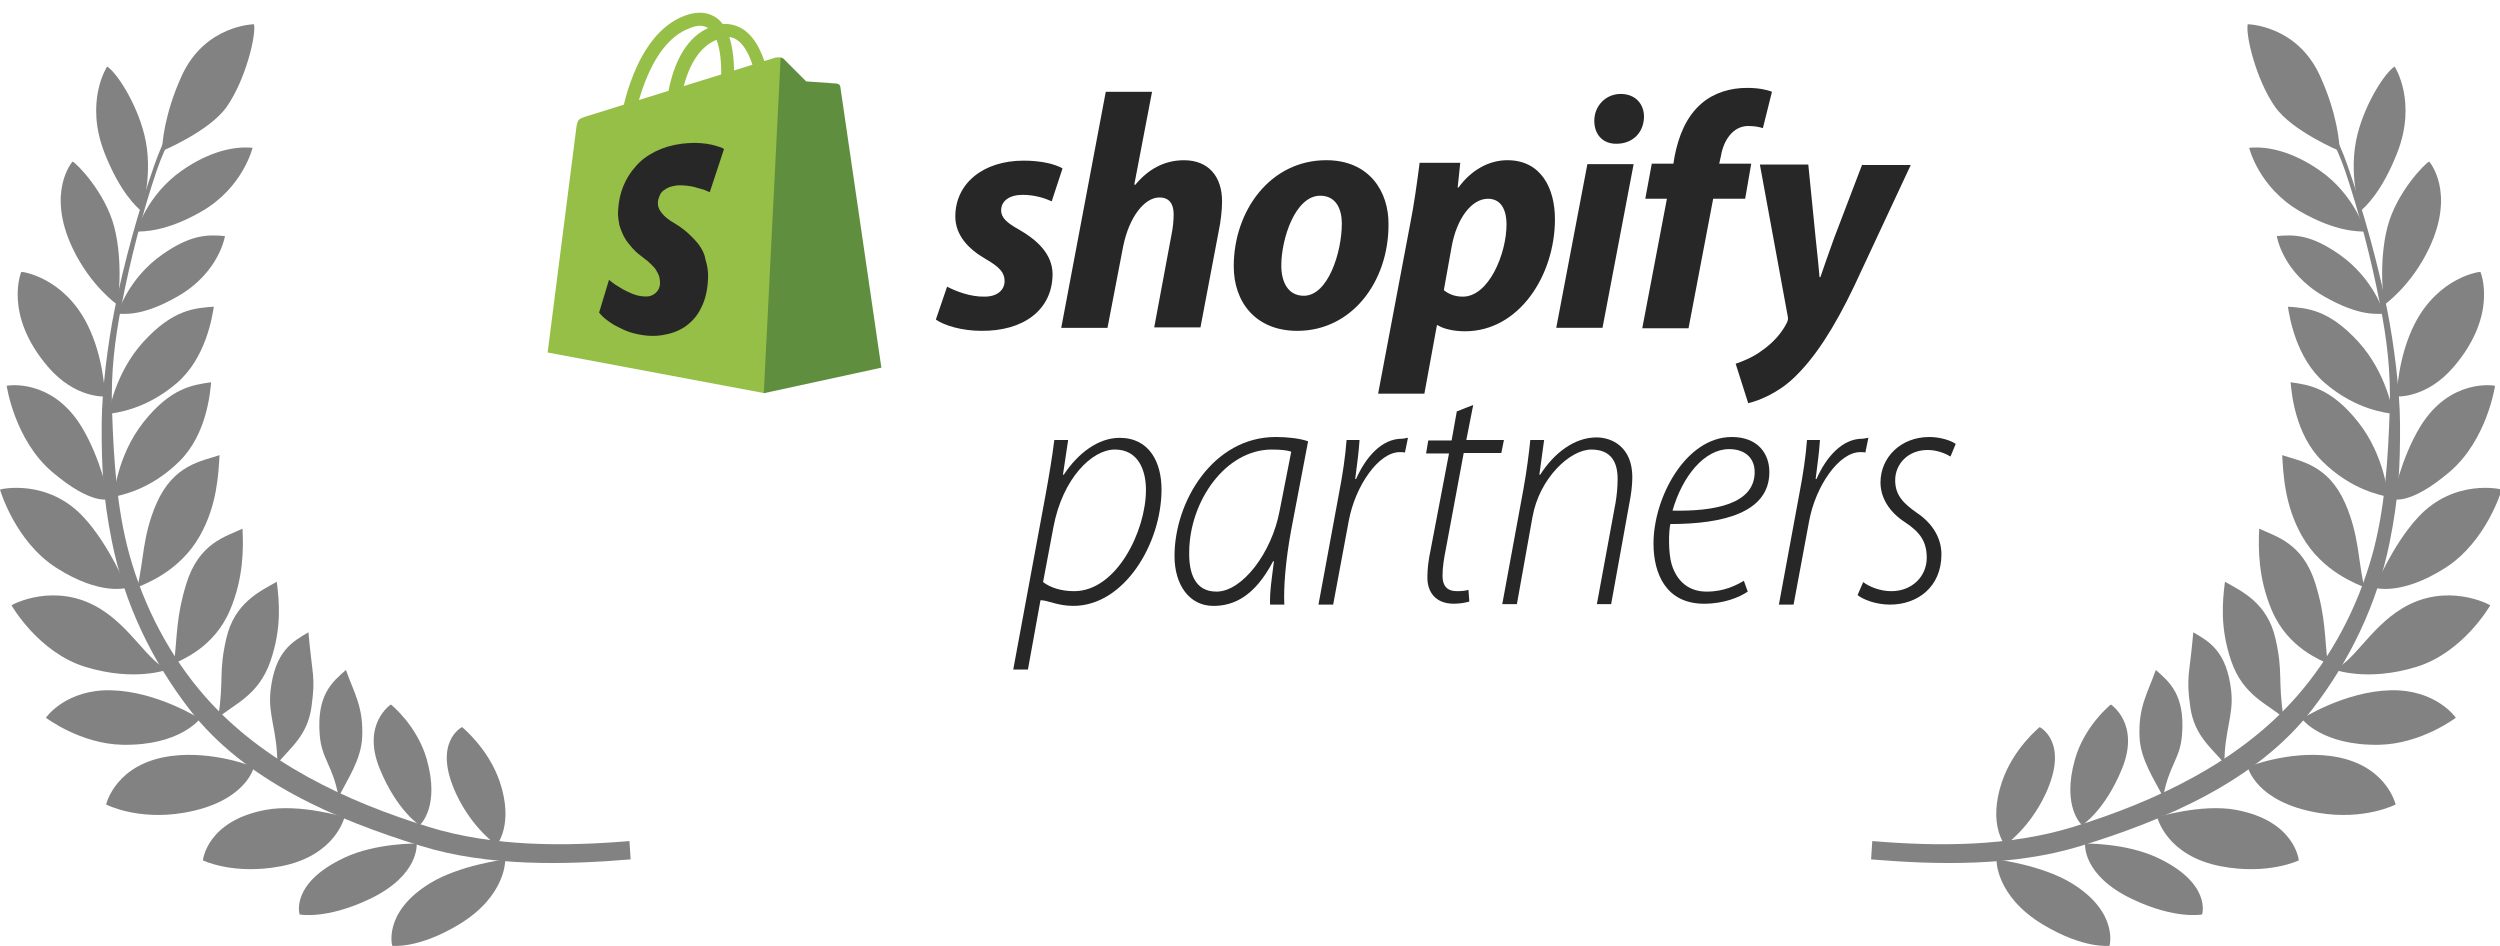 <svg width="185" height="70" viewBox="0 0 185 70" fill="none" xmlns="http://www.w3.org/2000/svg">
<path d="M14.113 6.754C13.122 8.382 12.084 10.31 11.415 12.237C10.227 15.655 9.194 19.367 8.475 22.937C7.989 25.348 7.538 28.876 7.525 31.324C7.508 34.582 7.628 36.803 8.282 40.073C9.203 44.679 11.25 48.899 14.019 52.491C18.092 57.775 24.844 60.658 31.173 62.606C36.125 64.131 41.807 64.003 46.667 63.594L46.58 62.238C41.766 62.644 36.477 62.661 31.73 61.196C25.623 59.312 19.467 56.42 15.194 51.563C12.593 48.606 10.655 44.941 9.572 41.026C8.623 37.597 8.407 33.821 8.291 30.352C8.196 27.499 8.5 25.103 9.011 22.491C9.659 19.18 10.51 15.85 11.578 12.675C12.269 10.621 13.473 8.498 14.471 6.86L14.113 6.754Z" fill="#828282"/>
<path d="M37.388 63.598C37.388 63.598 34.03 64.008 31.824 65.359C28.322 67.502 29.024 69.988 29.024 69.988C29.024 69.988 30.926 70.239 33.951 68.418C37.494 66.285 37.388 63.598 37.388 63.598Z" fill="#828282"/>
<path d="M30.83 62.422C30.83 62.422 27.822 62.371 25.484 63.469C21.436 65.37 22.172 67.669 22.172 67.669C22.172 67.669 24.124 68.068 27.357 66.526C31.086 64.748 30.83 62.422 30.83 62.422Z" fill="#828282"/>
<path d="M25.492 60.467C25.492 60.467 22.203 59.46 19.668 59.929C15.28 60.743 15.016 63.668 15.016 63.668C15.016 63.668 17.278 64.775 20.789 64.103C24.838 63.327 25.492 60.467 25.492 60.467Z" fill="#828282"/>
<path d="M18.792 56.757C18.792 56.757 15.816 55.533 12.677 55.943C8.581 56.479 7.876 59.455 7.851 59.533C7.851 59.533 10.166 60.735 13.608 60.144C18.226 59.351 18.792 56.757 18.792 56.757Z" fill="#828282"/>
<path d="M14.794 53.19C14.794 53.19 11.624 51.159 8.217 51.08C4.907 51.003 3.43 53.047 3.4 53.114C3.4 53.114 5.953 55.056 9.074 55.113C13.314 55.191 14.794 53.19 14.794 53.19Z" fill="#828282"/>
<path d="M12.428 49.533C11.001 49.04 9.764 46.481 7.392 45.035C4.083 43.017 0.888 44.745 0.851 44.795C0.851 44.795 2.842 48.291 6.326 49.353C10.029 50.482 12.428 49.533 12.428 49.533Z" fill="#828282"/>
<path d="M9.39 43.496C9.39 43.496 8.064 40.272 6.155 38.238C3.494 35.402 0.049 36.19 0 36.229C0 36.229 1.102 40.065 4.183 42.028C7.457 44.114 9.39 43.496 9.39 43.496Z" fill="#828282"/>
<path d="M8.055 36.925C8.055 36.925 7.488 33.967 6.034 31.578C3.843 27.978 0.549 28.519 0.495 28.55C0.495 28.55 1.075 32.552 3.862 34.924C6.824 37.444 8.055 36.925 8.055 36.925Z" fill="#828282"/>
<path d="M7.773 29.338C7.773 29.338 7.713 26.453 6.439 23.961C4.671 20.503 1.634 20.096 1.577 20.12C1.577 20.12 0.229 23.258 3.552 27.145C5.567 29.504 7.773 29.338 7.773 29.338Z" fill="#828282"/>
<path d="M8.704 22.566C8.704 22.566 9.16 19.497 8.451 16.783C7.786 14.236 5.685 12.095 5.367 11.955C5.367 11.955 3.391 14.193 5.375 18.373C6.709 21.185 8.704 22.566 8.704 22.566Z" fill="#828282"/>
<path d="M10.469 15.631C10.469 15.631 11.403 12.844 10.678 9.955C10.076 7.562 8.606 5.337 7.926 4.926C7.926 4.926 6.231 7.499 7.744 11.339C8.886 14.236 10.098 15.307 10.469 15.631Z" fill="#828282"/>
<path d="M12.004 11.17C12.004 11.17 15.509 9.708 16.771 7.91C18.184 5.897 18.969 2.579 18.797 1.795C18.797 1.795 15.175 1.843 13.457 5.592C12.161 8.422 11.982 10.675 12.004 11.17Z" fill="#828282"/>
<path d="M10.093 17.137C10.093 17.137 10.866 14.42 13.474 12.609C15.484 11.213 17.325 10.799 18.688 10.94C18.688 10.94 17.993 13.867 14.938 15.633C12.264 17.179 10.582 17.125 10.093 17.137Z" fill="#828282"/>
<path d="M8.707 23.221C8.707 23.221 9.436 20.62 12.044 18.809C14.055 17.413 15.283 17.33 16.647 17.471C16.647 17.471 16.241 20.144 13.186 21.91C10.512 23.455 9.196 23.209 8.707 23.221Z" fill="#828282"/>
<path d="M8.036 30.635C8.036 30.635 8.467 27.644 10.613 25.291C12.812 22.88 14.457 22.791 15.824 22.695C15.705 23.434 15.238 26.501 13.082 28.349C10.732 30.364 8.516 30.538 8.036 30.635Z" fill="#828282"/>
<path d="M8.415 36.771C8.415 36.771 8.633 33.757 10.608 31.255C12.632 28.69 14.265 28.482 15.623 28.287C15.556 29.033 15.307 32.125 13.287 34.126C11.085 36.306 8.887 36.64 8.415 36.771Z" fill="#828282"/>
<path d="M10.168 43.462C10.638 41.482 10.545 39.627 11.576 37.265C12.845 34.355 14.95 34.127 16.248 33.68C16.158 35.126 16.065 37.391 14.79 39.652C13.262 42.361 10.607 43.245 10.168 43.462Z" fill="#828282"/>
<path d="M12.873 49.125C13.122 47.104 13.024 45.662 13.787 43.198C14.727 40.162 16.706 39.713 17.946 39.121C18.017 40.568 18.031 42.775 17.013 45.167C15.793 48.032 13.286 48.859 12.873 49.125Z" fill="#828282"/>
<path d="M16.149 53.127C16.579 50.211 16.169 49.784 16.741 47.267C17.355 44.564 19.291 43.74 20.481 43.049C20.665 44.486 20.861 46.454 20.018 48.915C19.118 51.539 17.224 52.127 16.149 53.127Z" fill="#828282"/>
<path d="M20.519 56.514C20.534 54.102 19.819 52.93 20.018 51.133C20.344 48.196 21.634 47.482 22.823 46.791C23.122 50.127 23.357 50.034 23.052 52.291C22.754 54.486 21.415 55.38 20.519 56.514Z" fill="#828282"/>
<path d="M25.055 58.965C24.618 56.594 23.8 56.184 23.659 54.382C23.428 51.435 24.56 50.485 25.599 49.578C26.222 51.341 26.913 52.323 26.798 54.597C26.718 56.203 25.722 57.679 25.055 58.965Z" fill="#828282"/>
<path d="M28.927 52.133C28.927 52.133 30.873 53.685 31.583 56.197C32.588 59.756 31.055 61.065 31.055 61.065C31.055 61.065 29.375 60.01 28.1 56.888C26.737 53.554 28.927 52.133 28.927 52.133Z" fill="#828282"/>
<path d="M34.192 53.805C34.192 53.805 36.151 55.382 36.984 57.855C38.052 61.023 36.753 62.537 36.753 62.537C36.753 62.537 34.962 61.319 33.773 58.782C31.957 54.909 34.192 53.805 34.192 53.805Z" fill="#828282"/>
<g clip-path="url(#clip0_4324_19648)">
<path d="M171.015 6.754C172.006 8.382 173.043 10.31 173.713 12.237C174.901 15.655 175.935 19.367 176.653 22.937C177.139 25.348 177.59 28.876 177.602 31.324C177.62 34.582 177.5 36.803 176.847 40.073C175.926 44.679 173.878 48.899 171.108 52.491C167.036 57.775 160.283 60.658 153.955 62.606C149.003 64.131 143.32 64.003 138.461 63.594L138.548 62.238C143.363 62.644 148.651 62.661 153.398 61.196C159.504 59.312 165.661 56.42 169.933 51.563C172.535 48.606 174.474 44.941 175.556 41.026C176.506 37.597 176.721 33.821 176.838 30.352C176.933 27.499 176.628 25.103 176.116 22.491C175.468 19.18 174.617 15.85 173.551 12.675C172.858 10.621 171.654 8.498 170.658 6.86L171.015 6.754Z" fill="#828282"/>
<path d="M147.741 63.598C147.741 63.598 151.097 64.008 153.303 65.359C156.807 67.502 156.105 69.988 156.105 69.988C156.105 69.988 154.203 70.239 151.178 68.418C147.635 66.285 147.741 63.598 147.741 63.598Z" fill="#828282"/>
<path d="M154.298 62.422C154.298 62.422 157.306 62.371 159.645 63.469C163.692 65.37 162.956 67.669 162.956 67.669C162.956 67.669 161.003 68.068 157.771 66.526C154.043 64.748 154.298 62.422 154.298 62.422Z" fill="#828282"/>
<path d="M159.636 60.467C159.636 60.467 162.926 59.46 165.46 59.929C169.849 60.743 170.112 63.668 170.112 63.668C170.112 63.668 167.849 64.775 164.338 64.103C160.291 63.327 159.636 60.467 159.636 60.467Z" fill="#828282"/>
<path d="M166.336 56.757C166.336 56.757 169.312 55.533 172.451 55.943C176.547 56.479 177.252 59.455 177.277 59.533C177.277 59.533 174.962 60.735 171.52 60.144C166.903 59.351 166.336 56.757 166.336 56.757Z" fill="#828282"/>
<path d="M170.335 53.19C170.335 53.19 173.505 51.159 176.911 51.08C180.221 51.003 181.698 53.047 181.729 53.114C181.729 53.114 179.175 55.056 176.055 55.113C171.814 55.191 170.335 53.19 170.335 53.19Z" fill="#828282"/>
<path d="M172.701 49.533C174.128 49.04 175.364 46.481 177.737 45.035C181.045 43.017 184.24 44.745 184.278 44.795C184.278 44.795 182.287 48.291 178.803 49.353C175.1 50.482 172.701 49.533 172.701 49.533Z" fill="#828282"/>
<path d="M175.737 43.496C175.737 43.496 177.064 40.272 178.973 38.238C181.635 35.402 185.08 36.19 185.128 36.229C185.128 36.229 184.026 40.065 180.944 42.028C177.67 44.114 175.737 43.496 175.737 43.496Z" fill="#828282"/>
<path d="M177.073 36.925C177.073 36.925 177.64 33.967 179.094 31.578C181.285 27.978 184.579 28.519 184.633 28.55C184.633 28.55 184.053 32.552 181.266 34.924C178.304 37.444 177.073 36.925 177.073 36.925Z" fill="#828282"/>
<path d="M177.355 29.338C177.355 29.338 177.416 26.453 178.688 23.961C180.456 20.503 183.495 20.096 183.551 20.12C183.551 20.12 184.899 23.258 181.576 27.145C179.561 29.504 177.355 29.338 177.355 29.338Z" fill="#828282"/>
<path d="M176.423 22.566C176.423 22.566 175.967 19.497 176.676 16.783C177.342 14.236 179.444 12.095 179.76 11.955C179.76 11.955 181.738 14.193 179.753 18.373C178.419 21.185 176.423 22.566 176.423 22.566Z" fill="#828282"/>
<path d="M174.659 15.631C174.659 15.631 173.725 12.844 174.45 9.955C175.052 7.562 176.522 5.337 177.202 4.926C177.202 4.926 178.896 7.499 177.383 11.339C176.242 14.236 175.03 15.307 174.659 15.631Z" fill="#828282"/>
<path d="M173.124 11.17C173.124 11.17 169.619 9.708 168.357 7.91C166.944 5.897 166.16 2.579 166.332 1.795C166.332 1.795 169.954 1.843 171.67 5.592C172.968 8.422 173.146 10.675 173.124 11.17Z" fill="#828282"/>
<path d="M175.036 17.137C175.036 17.137 174.262 14.42 171.654 12.609C169.644 11.213 167.804 10.799 166.44 10.94C166.44 10.94 167.135 13.867 170.191 15.633C172.864 17.179 174.546 17.125 175.036 17.137Z" fill="#828282"/>
<path d="M176.421 23.221C176.421 23.221 175.692 20.62 173.084 18.809C171.074 17.413 169.845 17.33 168.482 17.471C168.482 17.471 168.886 20.144 171.943 21.91C174.616 23.455 175.933 23.209 176.421 23.221Z" fill="#828282"/>
<path d="M177.093 30.635C177.093 30.635 176.662 27.644 174.515 25.291C172.316 22.88 170.672 22.791 169.305 22.695C169.423 23.434 169.89 26.501 172.047 28.349C174.397 30.364 176.613 30.538 177.093 30.635Z" fill="#828282"/>
<path d="M176.714 36.771C176.714 36.771 176.495 33.757 174.52 31.255C172.496 28.69 170.863 28.482 169.506 28.287C169.572 29.033 169.822 32.125 171.843 34.126C174.043 36.306 176.242 36.64 176.714 36.771Z" fill="#828282"/>
<path d="M174.96 43.462C174.49 41.482 174.583 39.627 173.553 37.265C172.284 34.355 170.179 34.127 168.881 33.68C168.971 35.126 169.062 37.391 170.338 39.652C171.868 42.361 174.52 43.245 174.96 43.462Z" fill="#828282"/>
<path d="M172.255 49.125C172.006 47.104 172.104 45.662 171.342 43.198C170.401 40.162 168.421 39.713 167.181 39.121C167.111 40.568 167.097 42.775 168.114 45.167C169.335 48.032 171.842 48.859 172.255 49.125Z" fill="#828282"/>
<path d="M168.98 53.127C168.549 50.211 168.96 49.784 168.388 47.267C167.774 44.564 165.837 43.74 164.647 43.049C164.464 44.486 164.267 46.454 165.11 48.915C166.009 51.539 167.905 52.127 168.98 53.127Z" fill="#828282"/>
<path d="M164.609 56.514C164.595 54.102 165.309 52.93 165.11 51.133C164.783 48.196 163.495 47.482 162.305 46.791C162.007 50.127 161.772 50.034 162.077 52.291C162.375 54.486 163.714 55.38 164.609 56.514Z" fill="#828282"/>
<path d="M160.074 58.965C160.51 56.594 161.328 56.184 161.47 54.382C161.7 51.435 160.567 50.485 159.53 49.578C158.907 51.341 158.216 52.323 158.329 54.597C158.412 56.203 159.406 57.679 160.074 58.965Z" fill="#828282"/>
<path d="M156.202 52.133C156.202 52.133 154.255 53.685 153.546 56.197C152.541 59.756 154.073 61.065 154.073 61.065C154.073 61.065 155.753 60.01 157.028 56.888C158.392 53.554 156.202 52.133 156.202 52.133Z" fill="#828282"/>
<path d="M150.936 53.805C150.936 53.805 148.978 55.382 148.145 57.855C147.075 61.023 148.375 62.537 148.375 62.537C148.375 62.537 150.166 61.319 151.356 58.782C153.171 54.909 150.936 53.805 150.936 53.805Z" fill="#828282"/>
</g>
<g clip-path="url(#clip1_4324_19648)">
<path d="M74.98 49.547L77.347 36.759C77.635 35.189 77.859 33.843 78.019 32.561H79.043L78.659 35.124H78.723C79.778 33.522 81.282 32.4 82.85 32.4C85.089 32.4 85.953 34.259 85.953 36.214C85.953 40.22 83.201 44.835 79.426 44.835C78.275 44.835 77.507 44.419 77.059 44.419H76.995L76.067 49.547H74.98ZM77.187 43.073C77.731 43.489 78.531 43.746 79.49 43.746C82.626 43.746 84.801 39.291 84.801 36.246C84.801 34.836 84.257 33.266 82.498 33.266C80.802 33.266 78.627 35.413 77.955 39.002L77.187 43.073Z" fill="#272727"/>
<path d="M93.984 44.741C93.952 43.779 94.112 42.818 94.272 41.536H94.208C92.864 44.1 91.329 44.837 89.793 44.837C88.001 44.837 86.914 43.266 86.914 41.151C86.914 37.081 89.793 32.338 94.4 32.338C95.231 32.338 96.191 32.434 96.799 32.658L95.552 39.196C95.136 41.44 94.976 43.459 95.04 44.741H93.984ZM95.552 33.427C95.296 33.331 94.848 33.267 94.112 33.267C90.689 33.267 88.033 37.081 88.001 40.831C87.969 42.401 88.417 43.779 90.017 43.779C91.936 43.779 94.112 40.895 94.688 37.818L95.552 33.427Z" fill="#272727"/>
<path d="M97.567 44.739L99.07 36.599C99.359 35.093 99.55 33.843 99.646 32.561H100.606C100.542 33.522 100.446 34.163 100.286 35.445H100.35C101.054 33.843 102.238 32.465 103.741 32.465C103.901 32.465 104.061 32.4 104.189 32.4L103.965 33.49C103.869 33.458 103.741 33.458 103.581 33.458C102.014 33.458 100.286 35.958 99.806 38.554L98.655 44.739H97.567Z" fill="#272727"/>
<path d="M109.018 29.965L108.507 32.561H111.29L111.098 33.522H108.315L107.003 40.573C106.843 41.374 106.747 41.983 106.747 42.624C106.747 43.329 107.067 43.746 107.803 43.746C108.187 43.746 108.443 43.714 108.666 43.65L108.73 44.515C108.411 44.611 107.995 44.675 107.579 44.675C106.171 44.675 105.627 43.746 105.627 42.752C105.627 42.111 105.691 41.502 105.883 40.605L107.227 33.554H105.531L105.691 32.593H107.419L107.803 30.446L109.018 29.965Z" fill="#272727"/>
<path d="M111.162 44.74L112.73 36.215C112.986 34.805 113.146 33.523 113.242 32.561H114.265L113.913 35.125H113.977C115.001 33.523 116.505 32.369 118.136 32.369C119.288 32.369 120.792 33.074 120.792 35.318C120.792 35.927 120.696 36.632 120.568 37.273L119.224 44.708H118.168L119.544 37.241C119.64 36.696 119.704 36.055 119.704 35.446C119.704 34.196 119.224 33.267 117.753 33.267C116.185 33.267 113.913 35.382 113.402 38.266L112.25 44.708H111.162V44.74Z" fill="#272727"/>
<path d="M129.333 43.779C128.725 44.196 127.573 44.676 126.102 44.676C123.318 44.676 122.359 42.497 122.359 40.222C122.359 36.792 124.758 32.338 128.149 32.338C130.101 32.338 130.933 33.588 130.933 34.934C130.933 37.946 127.477 38.779 123.606 38.779C123.478 39.324 123.446 40.895 123.702 41.76C124.118 43.106 125.046 43.779 126.294 43.779C127.605 43.779 128.501 43.298 129.045 42.978L129.333 43.779ZM129.845 34.934C129.845 33.844 129.077 33.235 127.957 33.235C126.134 33.235 124.502 35.222 123.766 37.786C126.87 37.85 129.845 37.305 129.845 34.934Z" fill="#272727"/>
<path d="M131.638 44.739L133.141 36.599C133.429 35.093 133.621 33.843 133.717 32.561H134.677C134.613 33.522 134.517 34.163 134.357 35.445H134.421C135.125 33.843 136.309 32.465 137.812 32.465C137.972 32.465 138.132 32.4 138.26 32.4L138.036 33.49C137.94 33.458 137.812 33.458 137.652 33.458C136.085 33.458 134.357 35.958 133.877 38.554L132.725 44.739H131.638Z" fill="#272727"/>
<path d="M137.876 43.074C138.292 43.395 139.092 43.747 139.955 43.747C141.523 43.747 142.579 42.625 142.579 41.279C142.579 40.093 142.099 39.388 140.979 38.651C139.795 37.882 139.156 36.825 139.156 35.703C139.156 33.844 140.659 32.338 142.771 32.338C143.57 32.338 144.37 32.594 144.722 32.85L144.338 33.78C143.954 33.556 143.347 33.299 142.643 33.299C141.203 33.299 140.243 34.325 140.243 35.542C140.243 36.664 140.883 37.273 141.843 37.946C142.995 38.715 143.666 39.805 143.666 41.023C143.666 43.427 141.907 44.741 139.859 44.741C138.804 44.741 137.844 44.356 137.46 44.035L137.876 43.074Z" fill="#272727"/>
<path d="M49.771 10.284C49.739 10.284 49.739 10.284 49.707 10.284C49.451 10.252 49.195 9.996 49.195 9.739C49.195 9.483 49.035 3.361 52.618 1.983C53.514 1.631 54.346 1.727 55.05 2.208C55.913 2.817 56.521 4.002 56.905 5.765C57.161 7.015 57.225 8.073 57.225 8.137C57.225 8.393 57.033 8.585 56.745 8.553C56.489 8.521 56.233 8.265 56.233 8.008C56.201 6.887 55.817 3.842 54.57 2.977C54.186 2.688 53.706 2.656 53.098 2.913C50.027 4.099 50.187 9.835 50.187 9.899C50.187 10.092 49.995 10.284 49.771 10.284Z" fill="#96BF47"/>
<path d="M57.385 4.26L43.565 8.555C43.565 8.555 42.957 8.715 42.829 8.875C42.669 9.068 42.637 9.548 42.637 9.548L40.525 26.085L56.586 29.098L57.833 4.26C57.641 4.228 57.449 4.26 57.385 4.26Z" fill="#96BF47"/>
<path d="M62.182 6.407C62.182 6.407 62.15 6.279 62.086 6.247C62.022 6.215 61.926 6.183 61.926 6.183L59.655 6.022L57.991 4.356C57.927 4.292 57.863 4.292 57.767 4.26L56.52 29.098L65.221 27.207L62.182 6.407Z" fill="#5F8F3E"/>
<path d="M51.69 18.072C51.434 17.751 51.146 17.463 50.858 17.206C50.571 16.95 50.251 16.726 49.931 16.533C49.707 16.405 49.515 16.277 49.355 16.149C49.195 16.021 49.067 15.892 48.971 15.764C48.875 15.636 48.779 15.508 48.747 15.38C48.683 15.251 48.683 15.123 48.683 14.995C48.683 14.803 48.747 14.643 48.811 14.482C48.875 14.322 48.971 14.194 49.099 14.098C49.227 14.002 49.387 13.905 49.547 13.841C49.739 13.777 49.931 13.745 50.155 13.713C50.411 13.713 50.635 13.713 50.858 13.745C51.082 13.777 51.306 13.809 51.498 13.873C51.69 13.937 51.882 13.97 52.074 14.034C52.234 14.098 52.394 14.162 52.522 14.226L53.578 11.021C53.418 10.925 53.226 10.861 53.002 10.797C52.778 10.732 52.522 10.668 52.266 10.636C52.01 10.604 51.69 10.572 51.402 10.572C51.082 10.572 50.763 10.604 50.443 10.636C49.707 10.732 49.067 10.925 48.491 11.213C47.915 11.502 47.435 11.854 47.051 12.303C46.667 12.72 46.347 13.232 46.124 13.777C45.9 14.322 45.772 14.931 45.74 15.572C45.708 15.957 45.772 16.309 45.836 16.662C45.932 16.982 46.06 17.302 46.22 17.591C46.38 17.879 46.603 18.136 46.827 18.392C47.051 18.649 47.339 18.873 47.595 19.065C47.819 19.226 48.011 19.386 48.171 19.546C48.331 19.706 48.459 19.834 48.555 19.995C48.651 20.155 48.715 20.283 48.779 20.443C48.811 20.604 48.843 20.764 48.843 20.924C48.843 21.084 48.811 21.245 48.747 21.373C48.683 21.501 48.587 21.629 48.459 21.725C48.331 21.821 48.203 21.886 48.043 21.918C47.883 21.95 47.691 21.95 47.467 21.918C47.211 21.886 46.987 21.821 46.763 21.725C46.539 21.629 46.316 21.533 46.092 21.405C45.868 21.277 45.676 21.148 45.516 21.052C45.356 20.924 45.196 20.828 45.068 20.7L44.332 23.135C44.46 23.296 44.62 23.456 44.78 23.584C44.972 23.744 45.164 23.873 45.42 24.033C45.644 24.161 45.932 24.289 46.188 24.417C46.475 24.546 46.763 24.642 47.083 24.706C47.755 24.866 48.395 24.898 49.003 24.802C49.611 24.706 50.187 24.514 50.666 24.193C51.178 23.84 51.594 23.392 51.882 22.783C52.202 22.174 52.362 21.437 52.394 20.604C52.426 20.091 52.33 19.61 52.202 19.193C52.138 18.777 51.946 18.424 51.69 18.072Z" fill="#272727"/>
<path d="M46.412 9.452C46.38 9.452 46.38 9.452 46.348 9.452C46.092 9.42 45.9 9.163 45.932 8.907C45.964 8.651 46.892 2.529 50.699 1.151C51.658 0.799 52.458 0.895 53.098 1.376C53.834 1.985 54.25 3.17 54.314 4.933C54.346 6.183 54.218 7.241 54.218 7.305C54.186 7.561 53.93 7.753 53.674 7.721C53.418 7.689 53.226 7.433 53.258 7.176C53.418 6.055 53.578 3.01 52.49 2.145C52.138 1.856 51.658 1.824 51.05 2.081C47.787 3.266 46.923 9.003 46.892 9.067C46.828 9.26 46.636 9.452 46.412 9.452Z" fill="#96BF47"/>
<path d="M75.395 16.983C74.532 16.502 74.084 16.117 74.084 15.572C74.084 14.867 74.692 14.419 75.683 14.419C76.579 14.419 77.347 14.675 77.827 14.899L78.627 12.464C78.083 12.143 77.059 11.887 75.747 11.887C72.74 11.887 70.693 13.585 70.693 16.021C70.693 17.399 71.652 18.425 72.932 19.162C73.988 19.771 74.34 20.187 74.34 20.796C74.34 21.437 73.828 21.95 72.868 21.95C71.812 21.982 70.693 21.533 70.085 21.213L69.253 23.649C69.893 24.097 71.204 24.482 72.612 24.482C75.683 24.514 77.891 22.976 77.891 20.252C77.859 18.777 76.739 17.752 75.395 16.983Z" fill="#272727"/>
<path d="M87.618 11.857C86.114 11.857 84.931 12.562 84.003 13.684L83.939 13.651L85.251 6.793H81.827L78.532 24.26H81.955L83.107 18.267C83.555 16.023 84.707 14.613 85.794 14.613C86.562 14.613 86.85 15.126 86.85 15.863C86.85 16.344 86.786 16.92 86.69 17.369L85.411 24.228H88.834L90.177 17.145C90.337 16.408 90.433 15.51 90.433 14.901C90.433 13.043 89.41 11.857 87.618 11.857Z" fill="#272727"/>
<path d="M98.143 11.855C94.016 11.855 91.297 15.573 91.297 19.707C91.297 22.367 92.928 24.483 96 24.483C100.031 24.483 102.75 20.861 102.75 16.631C102.782 14.195 101.342 11.855 98.143 11.855ZM96.48 21.887C95.328 21.887 94.816 20.893 94.816 19.643C94.816 17.688 95.84 14.483 97.695 14.483C98.911 14.483 99.295 15.541 99.295 16.535C99.295 18.682 98.271 21.887 96.48 21.887Z" fill="#272727"/>
<path d="M111.547 11.855C110.171 11.855 108.859 12.593 107.932 13.875H107.868L108.059 12.048H105.052C104.892 13.298 104.636 15.189 104.348 16.599L101.981 29.13H105.404L106.332 24.066H106.396C106.78 24.323 107.548 24.515 108.411 24.515C112.41 24.515 115.066 20.381 115.066 16.214C115.066 13.939 114.042 11.855 111.547 11.855ZM108.251 21.951C107.644 21.951 107.196 21.759 106.844 21.47L107.42 18.265C107.804 16.118 108.923 14.708 110.107 14.708C111.163 14.708 111.483 15.669 111.483 16.599C111.483 18.778 110.171 21.951 108.251 21.951Z" fill="#272727"/>
<path d="M119.929 6.951C118.842 6.951 117.978 7.817 117.978 8.938C117.978 9.964 118.618 10.637 119.577 10.637H119.641C120.697 10.637 121.625 9.932 121.657 8.65C121.657 7.656 120.985 6.951 119.929 6.951Z" fill="#272727"/>
<path d="M115.162 24.259H118.586L120.889 12.145H117.466L115.162 24.259Z" fill="#272727"/>
<path d="M129.59 12.113H127.222L127.35 11.536C127.542 10.382 128.246 9.324 129.366 9.324C129.814 9.324 130.166 9.388 130.454 9.484L131.125 6.792C130.742 6.632 130.102 6.504 129.27 6.504C128.054 6.504 126.839 6.856 125.911 7.658C124.759 8.651 124.215 10.093 123.927 11.536L123.831 12.113H122.232L121.752 14.708H123.351L121.528 24.291H124.951L126.775 14.708H129.142L129.59 12.113Z" fill="#272727"/>
<path d="M137.813 12.145L135.734 17.593C135.254 18.907 134.998 19.676 134.71 20.509H134.646C134.582 19.708 134.486 18.843 134.358 17.625L133.814 12.177H130.231L132.279 23.33C132.343 23.586 132.311 23.714 132.215 23.907C131.831 24.676 131.159 25.413 130.359 25.958C129.719 26.439 128.983 26.727 128.439 26.919L129.367 29.836C130.071 29.675 131.511 29.131 132.726 27.977C134.294 26.503 135.734 24.259 137.205 21.183L141.396 12.209H137.813V12.145Z" fill="#272727"/>
</g>
<defs>
<clipPath id="clip0_4324_19648">
<rect width="48" height="70" fill="white" transform="translate(137)"/>
</clipPath>
<clipPath id="clip1_4324_19648">
<rect width="105" height="50" fill="white" transform="translate(40)"/>
</clipPath>
</defs>
</svg>
